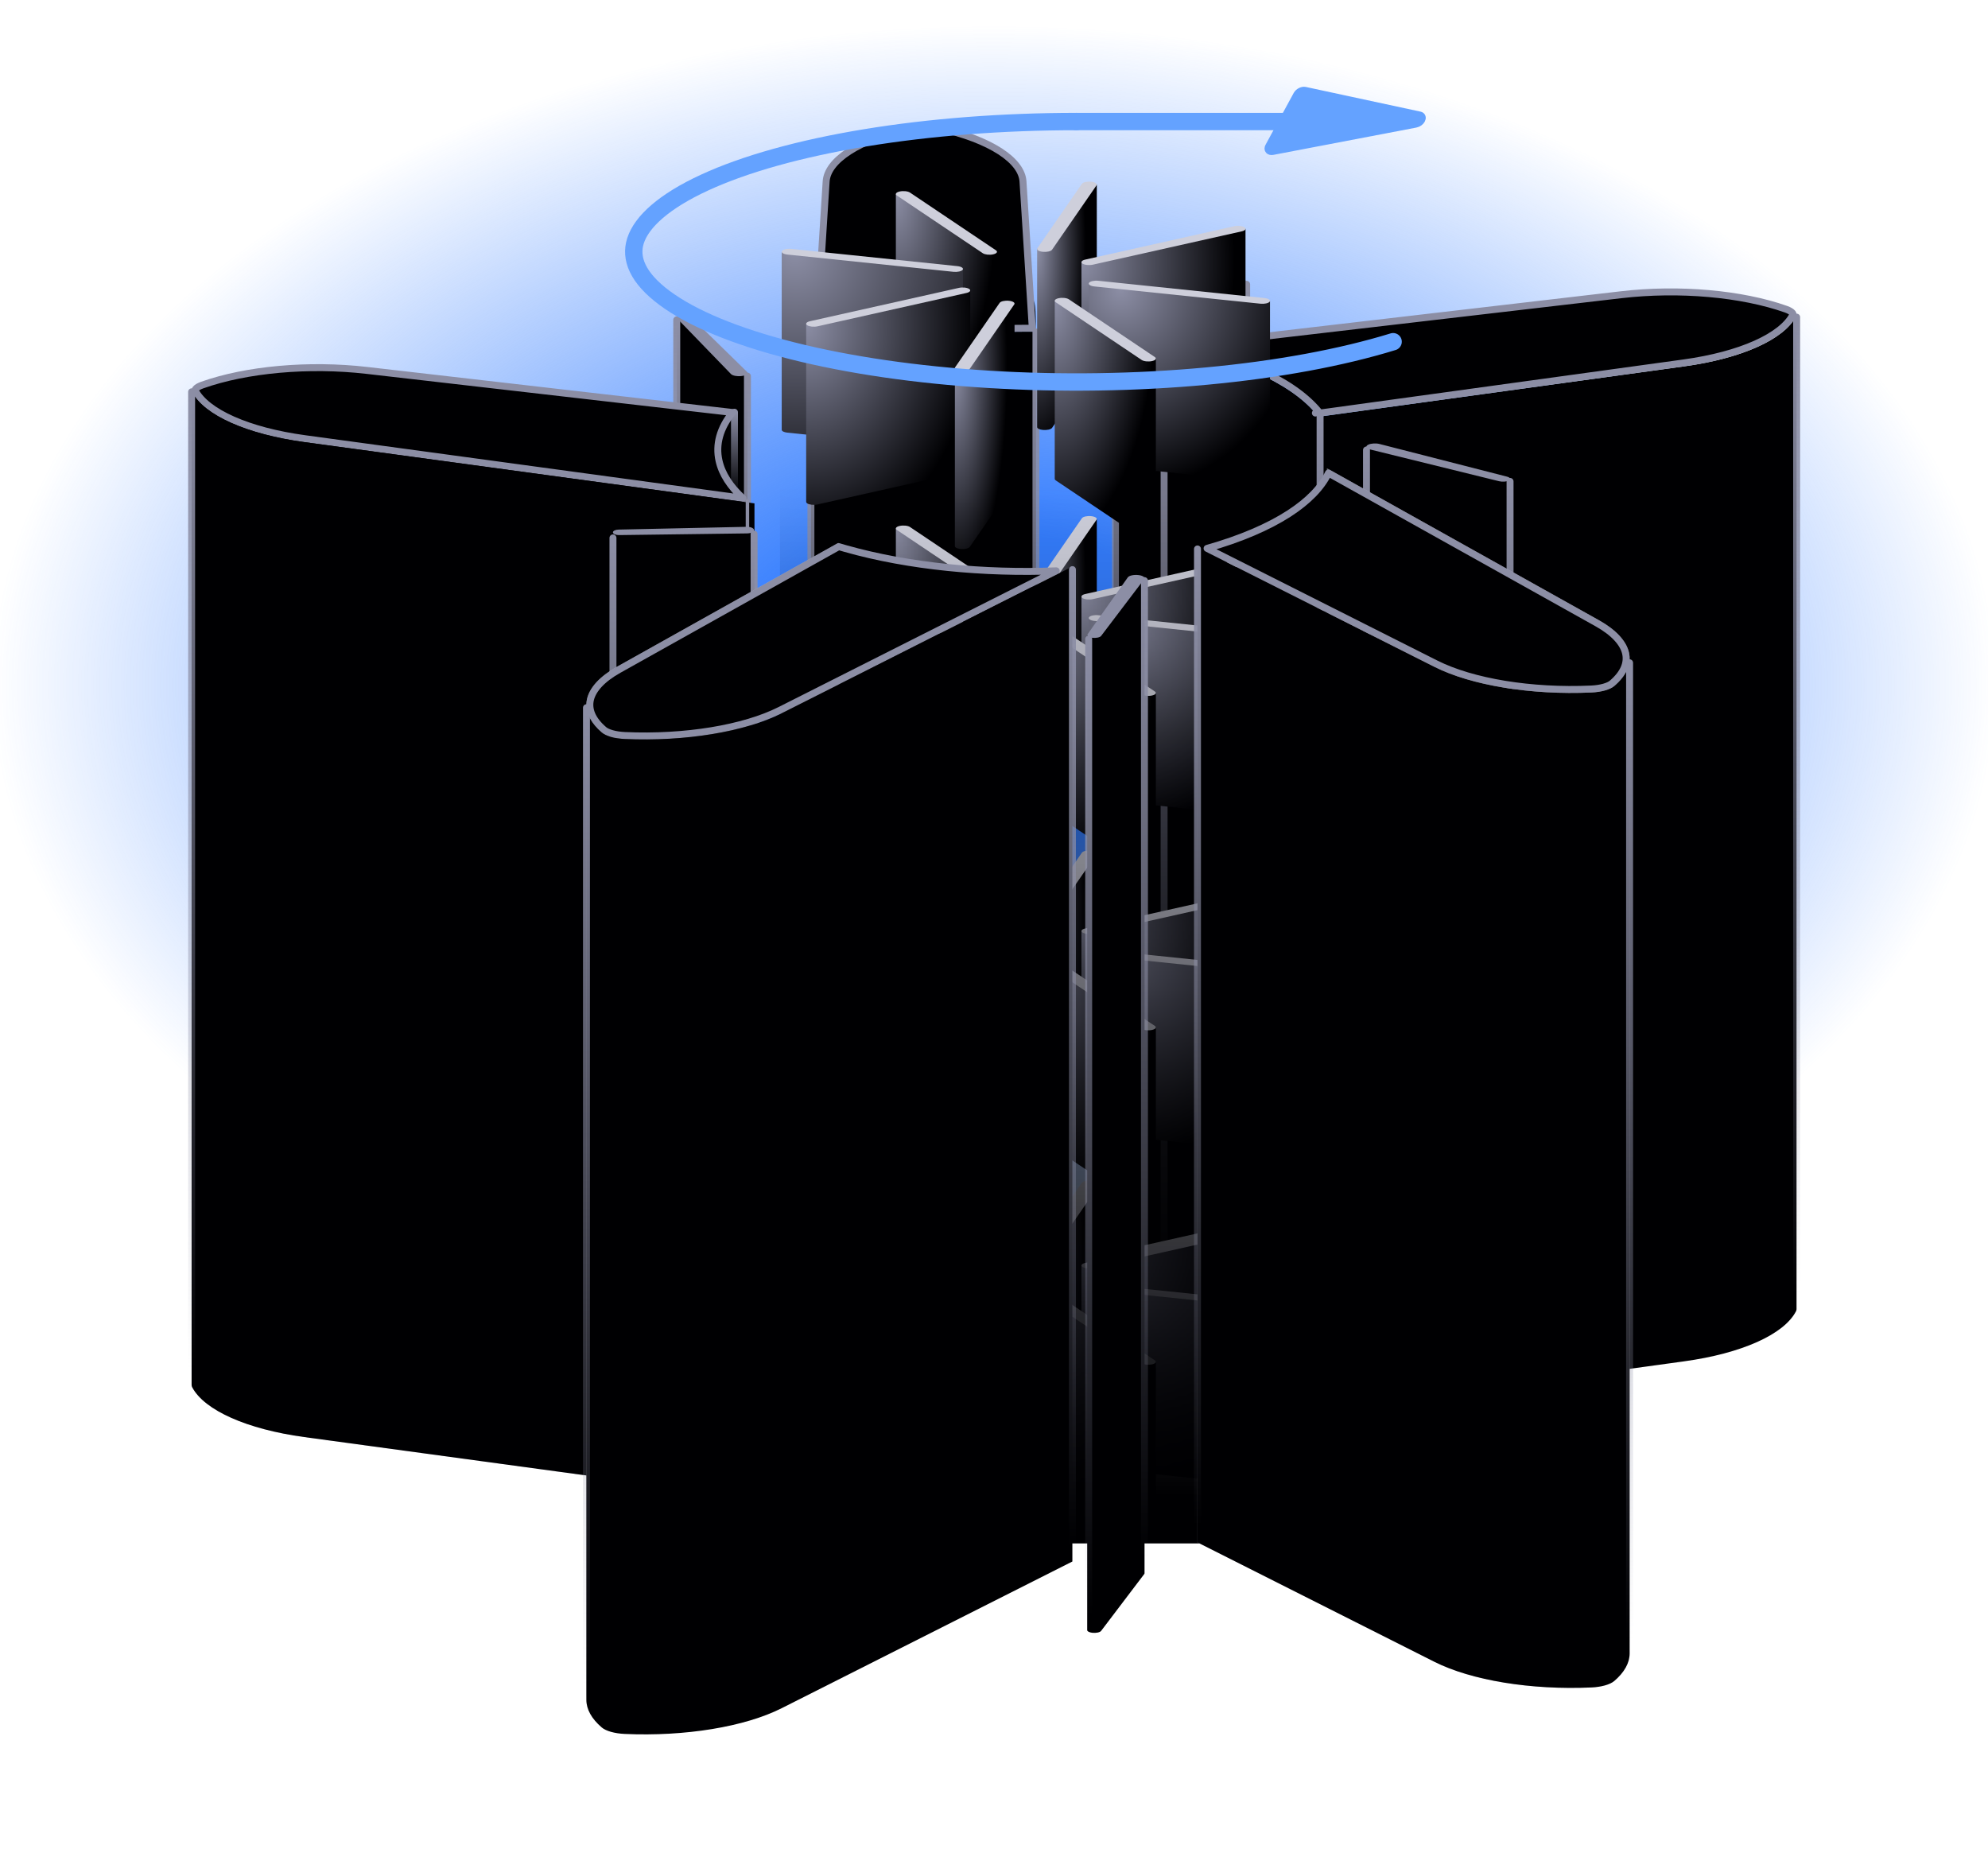 <svg width="229" height="213" viewBox="0 0 229 213" fill="none" xmlns="http://www.w3.org/2000/svg">
<rect y="2.853" width="229" height="152.143" fill="url(#paint0_radial_146_2572)"/>
<path d="M78.022 150.161L84.205 156.544C84.385 156.729 84.901 156.83 85.392 156.776C85.822 156.728 86.098 156.577 86.103 156.415C86.104 156.367 86.102 44.489 86.102 42.965L82.111 39.711C80.838 39.155 78.385 36.526 77.969 36.583C77.969 40.028 77.969 149.919 77.969 150.049C77.969 150.086 77.986 150.124 78.022 150.161Z" fill="#000002"/>
<path d="M86.099 43.321V155.866" stroke="url(#paint1_linear_146_2572)" stroke-width="0.8" stroke-linecap="round"/>
<path d="M77.955 36.845V149.39" stroke="url(#paint2_linear_146_2572)" stroke-width="0.8" stroke-linecap="round"/>
<path d="M78.022 36.701L84.205 43.085C84.385 43.27 84.901 43.371 85.392 43.316C85.949 43.255 86.247 43.02 86.034 42.811L79.549 36.473C79.386 36.314 78.928 36.233 78.513 36.291C78.082 36.351 77.861 36.535 78.022 36.701Z" fill="#8C8EA5"/>
<path fill-rule="evenodd" clip-rule="evenodd" d="M85.163 47.203L22.073 44.917V159.501C22.092 159.154 22.473 158.821 23.148 158.581C28.309 156.745 35.575 156.095 42.289 156.867L85.125 161.794L85.163 161.796V47.203Z" fill="#000002"/>
<path fill-rule="evenodd" clip-rule="evenodd" d="M22.14 159.789C23.549 162.449 28.455 164.627 35.062 165.526L86.908 172.582C82.846 169.486 81.823 165.791 84.799 162.226C84.918 162.083 85.043 161.941 85.173 161.8L42.29 156.868C35.576 156.095 28.31 156.746 23.149 158.581C22.288 158.887 21.906 159.346 22.14 159.789Z" fill="#CECFDB"/>
<path d="M35.117 50.528C31.839 50.082 29 49.32 26.814 48.35C24.616 47.374 23.136 46.212 22.494 45C22.471 44.958 22.471 44.931 22.474 44.913C22.477 44.891 22.49 44.849 22.541 44.788C22.649 44.658 22.884 44.498 23.283 44.356C28.374 42.545 35.577 41.896 42.244 42.663L84.375 47.509C82.914 49.323 82.41 51.212 82.824 53.065C83.165 54.597 84.123 56.055 85.584 57.396L35.117 50.528Z" fill="#000002" stroke="#8C8EA5" stroke-width="0.8" stroke-linejoin="round"/>
<path fill-rule="evenodd" clip-rule="evenodd" d="M35.062 50.923C28.455 50.024 23.549 47.846 22.14 45.187C22.097 45.104 22.074 45.021 22.073 44.939C22.073 45.498 22.073 50.842 22.073 58.944C22.073 89.492 22.075 159.245 22.073 159.526C22.073 159.613 22.095 159.701 22.141 159.788C23.55 162.447 28.455 164.625 35.063 165.524L86.908 172.58L86.908 57.981C86.905 57.98 86.902 57.979 86.9 57.978L35.062 50.923Z" fill="#000002"/>
<path d="M22.073 45.131V157.676" stroke="url(#paint3_linear_146_2572)" stroke-width="0.8" stroke-linecap="round"/>
<path d="M86.099 57.672V170.217" stroke="url(#paint4_linear_146_2572)" stroke-width="0.4" stroke-linecap="round"/>
<path d="M84.604 47.481L84.604 56.91" stroke="url(#paint5_linear_146_2572)" stroke-width="0.8" stroke-linecap="round"/>
<path d="M95.165 20.903C95.239 19.733 96.112 18.531 97.812 17.431C99.5 16.339 101.932 15.398 104.95 14.735C105.909 14.525 107.094 14.525 108.054 14.735C111.072 15.398 113.504 16.339 115.192 17.431C116.892 18.531 117.765 19.733 117.839 20.903L118.911 37.811C118.668 37.809 118.423 37.808 118.179 37.808C108.768 37.808 100.202 39.239 93.853 41.582L95.165 20.903Z" fill="#000002" stroke="#8C8EA5" stroke-width="0.8" stroke-linejoin="round"/>
<path fill-rule="evenodd" clip-rule="evenodd" d="M93.416 42.174C93.416 42.178 93.415 42.182 93.415 42.186L93.415 156.775C99.761 154.324 108.513 152.808 118.179 152.808C118.567 152.808 118.953 152.811 119.338 152.816V38.218C119.338 38.217 119.338 38.216 119.337 38.215C118.953 38.21 118.566 38.208 118.179 38.208C108.514 38.208 99.761 39.723 93.416 42.174ZM119.334 38.161L119.109 34.618C119.294 35.426 119.301 36.267 119.308 37.075C119.311 37.446 119.314 37.811 119.334 38.161Z" fill="#000002"/>
<path d="M93.411 42.115V154.66" stroke="url(#paint6_linear_146_2572)" stroke-width="0.8" stroke-linecap="round"/>
<path d="M119.334 38.242V150.787" stroke="url(#paint7_linear_146_2572)" stroke-width="0.8" stroke-linecap="round"/>
<path fill-rule="evenodd" clip-rule="evenodd" d="M104.864 128.945C98.772 130.283 94.938 132.763 94.766 135.478L93.415 156.775C99.761 154.324 108.513 152.808 118.179 152.808C118.567 152.808 118.953 152.811 119.338 152.815L118.238 135.478C118.066 132.763 114.232 130.283 108.14 128.945C107.124 128.722 105.88 128.722 104.864 128.945Z" fill="#CECFDB"/>
<path d="M142.255 32.753L128.276 36.837C128.276 39.996 128.276 151.32 128.276 151.43C128.276 151.505 128.332 151.58 128.449 151.646C128.779 151.831 129.448 151.865 129.89 151.72L143.302 147.31C143.492 147.247 143.591 147.158 143.591 147.068C143.591 146.999 143.591 34.885 143.591 32.472C143.308 32.333 142.609 32.641 142.255 32.753Z" fill="#000002"/>
<path d="M143.602 32.749V145.295" stroke="url(#paint8_linear_146_2572)" stroke-width="0.8" stroke-linecap="round"/>
<path d="M128.492 37.322V149.867" stroke="url(#paint9_linear_146_2572)" stroke-width="0.8" stroke-linecap="round"/>
<path d="M142.258 32.221L128.639 36.535C128.243 36.661 128.162 36.883 128.452 37.046C128.782 37.231 129.451 37.265 129.893 37.12L143.305 32.709C143.641 32.599 143.691 32.405 143.418 32.27C143.134 32.131 142.612 32.109 142.258 32.221Z" fill="#8C8EA5"/>
<path fill-rule="evenodd" clip-rule="evenodd" d="M206.94 36.121C206.954 36.227 206.934 36.334 206.879 36.441C205.496 39.103 200.612 41.288 194.013 42.197L151.863 48.003C151.862 48.002 151.862 48.002 151.862 48.001V162.601L151.863 162.603L194.013 156.797C200.612 155.888 205.496 153.703 206.879 151.042C206.922 150.96 206.943 150.877 206.945 150.795C206.949 150.484 206.946 68.319 206.945 43.229L206.945 41.82C206.945 38.58 206.945 36.548 206.945 36.122L206.94 36.121Z" fill="#000002"/>
<path fill-rule="evenodd" clip-rule="evenodd" d="M134.083 39.685C142.068 41.26 148.508 44.012 151.519 47.573C151.639 47.716 151.753 47.858 151.861 48.001V162.601C151.753 162.458 151.64 162.316 151.519 162.174C148.508 158.613 142.068 155.86 134.083 154.286L134.083 39.694L134.124 39.694C134.11 39.691 134.097 39.688 134.083 39.685V39.685Z" fill="#000002"/>
<path d="M206.957 36.527V149.072" stroke="url(#paint10_linear_146_2572)" stroke-width="0.8" stroke-linecap="round"/>
<path d="M152.063 47.767V160.312" stroke="url(#paint11_linear_146_2572)" stroke-width="0.8" stroke-linecap="round"/>
<path d="M134.094 39.956V152.501" stroke="url(#paint12_linear_146_2572)" stroke-width="0.8" stroke-linecap="round"/>
<path d="M186.747 33.947C193.406 33.17 200.615 33.809 205.724 35.612C206.125 35.754 206.362 35.914 206.473 36.044C206.524 36.106 206.538 36.148 206.542 36.171C206.545 36.19 206.545 36.215 206.523 36.257C205.894 37.468 204.426 38.632 202.238 39.611C200.062 40.585 197.23 41.35 193.958 41.801L152.037 47.575C151.968 47.489 151.897 47.402 151.824 47.316L151.519 47.574L151.824 47.316C150.265 45.472 147.843 43.863 144.829 42.52C142.415 41.444 139.605 40.531 136.523 39.804L186.747 33.947Z" fill="#000002" stroke="#8C8EA5" stroke-width="0.8" stroke-linejoin="round"/>
<path d="M173.956 55.171L163.995 52.933C161.849 52.187 157.712 51.301 157.397 51.457C157.397 54.505 157.396 165.976 157.397 166.059C157.399 166.183 157.558 166.305 157.852 166.378L172.699 170.032C173.071 170.124 173.564 170.085 173.813 169.944C173.91 169.889 173.956 169.826 173.956 169.764C173.956 169.661 173.956 57.616 173.956 55.171Z" fill="#000002"/>
<path d="M173.945 55.449V167.994" stroke="url(#paint13_linear_146_2572)" stroke-width="0.8" stroke-linecap="round"/>
<path d="M157.408 51.83V164.375" stroke="url(#paint14_linear_146_2572)" stroke-width="0.8" stroke-linecap="round"/>
<path d="M173.589 54.899L158.917 51.14C158.491 51.03 157.921 51.066 157.606 51.222C157.248 51.399 157.362 51.657 157.852 51.777L172.699 55.432C173.071 55.523 173.564 55.484 173.813 55.343C174.071 55.197 173.97 54.997 173.589 54.899Z" fill="#8C8EA5"/>
<path d="M124.627 137.698C125.165 136.842 125.877 136.269 126.343 136.317C126.343 137.524 126.343 156.715 126.343 156.837C126.342 156.865 126.333 156.893 126.313 156.921L121.187 164.339C121.062 164.519 120.583 164.626 120.117 164.578C119.731 164.538 119.475 164.403 119.47 164.255C119.469 164.225 119.469 143.794 119.469 143.73L124.627 137.698Z" fill="url(#paint15_radial_146_2572)"/>
<path d="M124.625 136.229C124.75 136.048 125.228 135.941 125.694 135.989C126.16 136.038 126.436 136.223 126.311 136.404L121.185 143.822C121.06 144.002 120.582 144.109 120.116 144.061C119.65 144.013 119.374 143.827 119.498 143.646L124.625 136.229Z" fill="#CECFDB"/>
<path d="M103.313 158.095C103.234 158.042 103.196 157.984 103.196 157.927C103.196 156.731 103.196 140.254 103.196 137.413C103.613 137.319 106.543 139.171 106.784 139.333L114.845 144.064C114.845 144.429 114.845 164.001 114.845 164.579C114.843 164.695 114.686 164.807 114.409 164.869C113.991 164.963 113.457 164.907 113.216 164.746L103.313 158.095Z" fill="url(#paint16_radial_146_2572)"/>
<path d="M103.312 137.578C103.07 137.416 103.214 137.209 103.631 137.115C104.049 137.022 104.583 137.077 104.824 137.239L114.727 143.89C114.968 144.052 114.825 144.259 114.408 144.352C113.99 144.446 113.456 144.39 113.215 144.228L103.312 137.578Z" fill="#CECFDB"/>
<path d="M90.693 164.89C90.302 164.849 90.045 164.712 90.046 164.562C90.046 164.533 90.047 144.206 90.047 144.048C90.172 143.867 94.657 144.507 95.123 144.556L110.924 146.032C110.924 146.333 110.924 166.287 110.924 166.557C110.923 166.583 110.913 166.611 110.895 166.638C110.77 166.819 110.291 166.926 109.825 166.877L90.693 164.89Z" fill="url(#paint17_radial_146_2572)"/>
<path d="M90.695 144.377C90.23 144.329 89.953 144.143 90.078 143.963C90.203 143.782 90.681 143.675 91.147 143.723L110.279 145.711C110.745 145.759 111.022 145.945 110.897 146.125C110.772 146.306 110.293 146.413 109.827 146.365L90.695 144.377Z" fill="#CECFDB"/>
<path d="M94.172 173.16C93.755 173.253 93.221 173.198 92.98 173.036C92.904 172.985 92.866 172.929 92.863 172.874C92.856 172.755 92.863 152.826 92.863 152.35L110.453 148.73C110.87 148.637 111.521 148.346 111.762 148.508C111.762 149.397 111.764 168.971 111.762 169.029C111.76 169.145 111.604 169.258 111.326 169.32L94.172 173.16Z" fill="url(#paint18_radial_146_2572)"/>
<path d="M94.171 152.643C93.754 152.737 93.22 152.681 92.979 152.519C92.738 152.357 92.881 152.15 93.298 152.057L110.452 148.217C110.869 148.124 111.403 148.179 111.644 148.341C111.885 148.503 111.742 148.71 111.325 148.804L94.171 152.643Z" fill="#CECFDB"/>
<path d="M111.711 178.051C111.586 178.231 111.107 178.339 110.641 178.29C110.25 178.25 109.993 178.112 109.994 177.962C109.994 177.934 109.994 159.001 109.994 157.445L115.13 151.096C115.255 150.915 116.401 149.984 116.867 150.032C116.867 150.111 116.867 170.366 116.867 170.551C116.866 170.578 116.856 170.606 116.837 170.633L111.711 178.051Z" fill="url(#paint19_radial_146_2572)"/>
<path d="M111.711 157.534C111.586 157.715 111.107 157.822 110.642 157.774C110.176 157.725 109.899 157.54 110.024 157.359L115.151 149.941C115.275 149.761 115.754 149.654 116.22 149.702C116.686 149.75 116.962 149.936 116.837 150.117L111.711 157.534Z" fill="#CECFDB"/>
<path d="M139.014 142.237C139.432 142.144 143.23 141.25 143.471 141.412C143.471 142.015 143.473 161.874 143.471 161.933C143.467 162.048 143.311 162.16 143.034 162.221L125.881 166.061C125.463 166.155 124.929 166.099 124.688 165.937C124.609 165.884 124.572 165.826 124.571 165.769C124.571 165.652 124.572 145.825 124.572 145.253L139.014 142.237Z" fill="url(#paint20_radial_146_2572)"/>
<path d="M142.164 141.118C142.582 141.025 143.116 141.08 143.357 141.242C143.598 141.404 143.455 141.611 143.037 141.705L125.884 145.544C125.466 145.638 124.932 145.583 124.691 145.421C124.45 145.259 124.593 145.052 125.011 144.958L142.164 141.118Z" fill="#CECFDB"/>
<path d="M146.292 149.715C146.292 151.334 146.295 170.081 146.292 170.232C146.292 170.26 146.282 170.288 146.262 170.317C146.137 170.497 145.659 170.604 145.193 170.556L126.061 168.568C125.673 168.528 125.417 168.393 125.414 168.244C125.413 168.215 125.414 149.699 125.414 147.73C125.817 147.619 129.109 147.969 131.018 148.334L146.292 149.715Z" fill="url(#paint21_radial_146_2572)"/>
<path d="M145.644 149.385C146.11 149.433 146.386 149.619 146.261 149.8C146.136 149.98 145.658 150.087 145.192 150.039L126.06 148.051C125.594 148.003 125.318 147.817 125.442 147.637C125.567 147.456 126.046 147.349 126.512 147.397L145.644 149.385Z" fill="#CECFDB"/>
<path d="M133.147 156.35C133.147 156.873 133.148 176.815 133.146 176.874C133.142 176.99 132.986 177.101 132.71 177.163C132.292 177.257 131.758 177.201 131.517 177.039L121.614 170.389C121.535 170.336 121.497 170.278 121.496 170.22C121.496 170.103 121.496 150.461 121.496 149.699C121.914 149.605 125.566 150.777 126.198 152.588L133.147 156.35Z" fill="url(#paint22_radial_146_2572)"/>
<path d="M133.028 156.183C133.269 156.345 133.126 156.552 132.708 156.646C132.291 156.739 131.757 156.684 131.516 156.522L121.612 149.871C121.371 149.709 121.514 149.502 121.932 149.409C122.349 149.315 122.883 149.371 123.124 149.533L133.028 156.183Z" fill="#CECFDB"/>
<path d="M124.627 138.202C125.165 137.346 125.877 136.772 126.343 136.821C126.343 138.027 126.343 157.219 126.343 157.34C126.342 157.368 126.333 157.396 126.313 157.424L121.187 164.842C121.062 165.023 120.583 165.13 120.117 165.081C119.731 165.041 119.475 164.907 119.47 164.759C119.469 164.728 119.469 144.297 119.469 144.234L124.627 138.202Z" fill="url(#paint23_radial_146_2572)"/>
<path d="M124.625 136.732C124.75 136.551 125.228 136.444 125.694 136.493C126.16 136.541 126.436 136.727 126.311 136.907L121.185 144.325C121.06 144.506 120.582 144.613 120.116 144.564C119.65 144.516 119.374 144.33 119.498 144.15L124.625 136.732Z" fill="#CECFDB"/>
<path d="M103.313 158.598C103.234 158.545 103.196 158.487 103.196 158.43C103.196 157.235 103.196 140.757 103.196 137.916C103.613 137.823 106.543 139.675 106.784 139.837L114.845 144.567C114.845 144.932 114.845 164.505 114.845 165.083C114.843 165.198 114.686 165.311 114.409 165.373C113.991 165.466 113.457 165.411 113.216 165.249L103.313 158.598Z" fill="url(#paint24_radial_146_2572)"/>
<path d="M103.312 138.081C103.07 137.919 103.214 137.712 103.631 137.619C104.049 137.525 104.583 137.581 104.824 137.743L114.727 144.393C114.968 144.555 114.825 144.762 114.408 144.856C113.99 144.949 113.456 144.894 113.215 144.732L103.312 138.081Z" fill="#CECFDB"/>
<path d="M90.693 165.393C90.302 165.353 90.045 165.215 90.046 165.065C90.046 165.037 90.047 144.71 90.047 144.551C90.172 144.37 94.657 145.011 95.123 145.059L110.924 146.535C110.924 146.837 110.924 166.79 110.924 167.06C110.923 167.087 110.913 167.114 110.895 167.141C110.77 167.322 110.291 167.429 109.825 167.381L90.693 165.393Z" fill="url(#paint25_radial_146_2572)"/>
<path d="M90.695 144.881C90.23 144.832 89.953 144.647 90.078 144.466C90.203 144.285 90.681 144.178 91.147 144.227L110.279 146.214C110.745 146.263 111.022 146.448 110.897 146.629C110.772 146.809 110.293 146.917 109.827 146.868L90.695 144.881Z" fill="#CECFDB"/>
<path d="M94.172 173.663C93.755 173.756 93.221 173.701 92.98 173.539C92.904 173.488 92.866 173.433 92.863 173.378C92.856 173.258 92.863 153.329 92.863 152.853L110.453 149.234C110.87 149.14 111.521 148.85 111.762 149.012C111.762 149.9 111.764 169.474 111.762 169.532C111.76 169.648 111.604 169.761 111.326 169.823L94.172 173.663Z" fill="url(#paint26_radial_146_2572)"/>
<path d="M94.171 153.147C93.754 153.24 93.22 153.185 92.979 153.023C92.738 152.861 92.881 152.654 93.298 152.56L110.452 148.721C110.869 148.627 111.403 148.683 111.644 148.845C111.885 149.006 111.742 149.213 111.325 149.307L94.171 153.147Z" fill="#CECFDB"/>
<path d="M111.711 178.554C111.586 178.735 111.107 178.842 110.641 178.794C110.25 178.753 109.993 178.616 109.994 178.466C109.994 178.437 109.994 159.504 109.994 157.949L115.13 151.599C115.255 151.418 116.401 150.487 116.867 150.536C116.867 150.615 116.867 170.87 116.867 171.054C116.866 171.082 116.856 171.109 116.837 171.136L111.711 178.554Z" fill="url(#paint27_radial_146_2572)"/>
<path d="M111.711 158.038C111.586 158.218 111.107 158.326 110.642 158.277C110.176 158.229 109.899 158.043 110.024 157.863L115.151 150.445C115.275 150.264 115.754 150.157 116.22 150.205C116.686 150.254 116.962 150.439 116.837 150.62L111.711 158.038Z" fill="#CECFDB"/>
<path d="M139.014 142.74C139.432 142.647 143.23 141.753 143.471 141.915C143.471 142.518 143.473 162.377 143.471 162.436C143.467 162.551 143.311 162.663 143.034 162.725L125.881 166.565C125.463 166.658 124.929 166.603 124.688 166.441C124.609 166.388 124.572 166.33 124.571 166.272C124.571 166.155 124.572 146.328 124.572 145.757L139.014 142.74Z" fill="url(#paint28_radial_146_2572)"/>
<path d="M142.164 141.622C142.582 141.528 143.116 141.584 143.357 141.746C143.598 141.908 143.455 142.115 143.037 142.208L125.884 146.048C125.466 146.141 124.932 146.086 124.691 145.924C124.45 145.762 124.593 145.555 125.011 145.462L142.164 141.622Z" fill="#CECFDB"/>
<path d="M146.292 150.218C146.292 151.837 146.295 170.584 146.292 170.735C146.292 170.763 146.282 170.792 146.262 170.82C146.137 171.001 145.659 171.108 145.193 171.06L126.061 169.072C125.673 169.032 125.417 168.896 125.414 168.748C125.413 168.718 125.414 150.202 125.414 148.234C125.817 148.123 129.109 148.472 131.018 148.837L146.292 150.218Z" fill="url(#paint29_radial_146_2572)"/>
<path d="M145.644 149.888C146.11 149.937 146.386 150.122 146.261 150.303C146.136 150.484 145.658 150.591 145.192 150.542L126.06 148.555C125.594 148.506 125.318 148.321 125.442 148.14C125.567 147.96 126.046 147.852 126.512 147.901L145.644 149.888Z" fill="#CECFDB"/>
<path d="M133.147 156.853C133.147 157.377 133.148 177.319 133.146 177.378C133.142 177.493 132.986 177.605 132.71 177.667C132.292 177.76 131.758 177.705 131.517 177.543L121.614 170.892C121.535 170.839 121.497 170.781 121.496 170.724C121.496 170.607 121.496 150.964 121.496 150.202C121.914 150.109 125.566 151.28 126.198 153.091L133.147 156.853Z" fill="url(#paint30_radial_146_2572)"/>
<path d="M133.028 156.687C133.269 156.849 133.126 157.056 132.708 157.149C132.291 157.243 131.757 157.187 131.516 157.025L121.612 150.375C121.371 150.213 121.514 150.006 121.932 149.912C122.349 149.819 122.883 149.874 123.124 150.036L133.028 156.687Z" fill="#CECFDB"/>
<path d="M124.627 99.681C125.165 98.825 125.877 98.252 126.343 98.3C126.343 99.507 126.343 118.698 126.343 118.82C126.342 118.848 126.333 118.876 126.313 118.904L121.187 126.322C121.062 126.502 120.583 126.609 120.117 126.561C119.731 126.521 119.475 126.386 119.47 126.238C119.469 126.208 119.469 105.777 119.469 105.713L124.627 99.681Z" fill="url(#paint31_radial_146_2572)"/>
<path d="M124.625 98.211C124.75 98.031 125.228 97.924 125.694 97.972C126.16 98.02 126.436 98.206 126.311 98.387L121.185 105.804C121.06 105.985 120.582 106.092 120.116 106.044C119.65 105.995 119.374 105.81 119.498 105.629L124.625 98.211Z" fill="#CECFDB"/>
<path d="M103.313 120.078C103.234 120.025 103.196 119.967 103.196 119.91C103.196 118.714 103.196 102.237 103.196 99.395C103.613 99.302 106.543 101.154 106.784 101.316L114.845 106.047C114.845 106.412 114.845 125.984 114.845 126.562C114.843 126.678 114.686 126.79 114.409 126.852C113.991 126.946 113.457 126.89 113.216 126.728L103.313 120.078Z" fill="url(#paint32_radial_146_2572)"/>
<path d="M103.312 99.561C103.07 99.399 103.214 99.192 103.631 99.098C104.049 99.005 104.583 99.06 104.824 99.222L114.727 105.873C114.968 106.035 114.825 106.242 114.408 106.335C113.99 106.429 113.456 106.373 113.215 106.211L103.312 99.561Z" fill="#CECFDB"/>
<path d="M90.693 126.873C90.302 126.832 90.045 126.695 90.046 126.545C90.046 126.516 90.047 106.189 90.047 106.031C90.172 105.85 94.657 106.49 95.123 106.539L110.924 108.015C110.924 108.316 110.924 128.27 110.924 128.539C110.923 128.566 110.913 128.594 110.895 128.621C110.77 128.801 110.291 128.909 109.825 128.86L90.693 126.873Z" fill="url(#paint33_radial_146_2572)"/>
<path d="M90.695 106.36C90.23 106.312 89.953 106.126 90.078 105.946C90.203 105.765 90.681 105.658 91.147 105.706L110.279 107.694C110.745 107.742 111.022 107.928 110.897 108.108C110.772 108.289 110.293 108.396 109.827 108.348L90.695 106.36Z" fill="#CECFDB"/>
<path d="M94.172 135.143C93.755 135.236 93.221 135.181 92.98 135.019C92.904 134.968 92.866 134.912 92.863 134.857C92.856 134.738 92.863 114.809 92.863 114.332L110.453 110.713C110.87 110.62 111.521 110.329 111.762 110.491C111.762 111.38 111.764 130.954 111.762 131.012C111.76 131.128 111.604 131.241 111.326 131.303L94.172 135.143Z" fill="url(#paint34_radial_146_2572)"/>
<path d="M94.171 114.626C93.754 114.72 93.22 114.664 92.979 114.502C92.738 114.34 92.881 114.133 93.298 114.04L110.452 110.2C110.869 110.107 111.403 110.162 111.644 110.324C111.885 110.486 111.742 110.693 111.325 110.786L94.171 114.626Z" fill="#CECFDB"/>
<path d="M111.711 140.034C111.586 140.214 111.107 140.322 110.641 140.273C110.25 140.233 109.993 140.095 109.994 139.945C109.994 139.917 109.994 120.984 109.994 119.428L115.13 113.079C115.255 112.898 116.401 111.967 116.867 112.015C116.867 112.094 116.867 132.349 116.867 132.534C116.866 132.561 116.856 132.589 116.837 132.616L111.711 140.034Z" fill="url(#paint35_radial_146_2572)"/>
<path d="M111.711 119.517C111.586 119.698 111.107 119.805 110.642 119.757C110.176 119.708 109.899 119.523 110.024 119.342L115.151 111.924C115.275 111.744 115.754 111.636 116.22 111.685C116.686 111.733 116.962 111.919 116.837 112.099L111.711 119.517Z" fill="#CECFDB"/>
<path d="M139.014 104.22C139.432 104.126 143.23 103.233 143.471 103.395C143.471 103.998 143.473 123.857 143.471 123.915C143.467 124.031 143.311 124.142 143.034 124.204L125.881 128.044C125.463 128.137 124.929 128.082 124.688 127.92C124.609 127.867 124.572 127.809 124.571 127.752C124.571 127.635 124.572 107.808 124.572 107.236L139.014 104.22Z" fill="url(#paint36_radial_146_2572)"/>
<path d="M142.164 103.101C142.582 103.008 143.116 103.063 143.357 103.225C143.598 103.387 143.455 103.594 143.037 103.688L125.884 107.527C125.466 107.621 124.932 107.565 124.691 107.404C124.45 107.242 124.593 107.035 125.011 106.941L142.164 103.101Z" fill="#CECFDB"/>
<path d="M146.292 111.698C146.292 113.317 146.295 132.064 146.292 132.214C146.292 132.243 146.282 132.271 146.262 132.3C146.137 132.48 145.659 132.587 145.193 132.539L126.061 130.551C125.673 130.511 125.417 130.376 125.414 130.227C125.413 130.198 125.414 111.682 125.414 109.713C125.817 109.602 129.109 109.951 131.018 110.317L146.292 111.698Z" fill="url(#paint37_radial_146_2572)"/>
<path d="M145.644 111.368C146.11 111.416 146.386 111.602 146.261 111.783C146.136 111.963 145.658 112.07 145.192 112.022L126.06 110.034C125.594 109.986 125.318 109.8 125.442 109.62C125.567 109.439 126.046 109.332 126.512 109.38L145.644 111.368Z" fill="#CECFDB"/>
<path d="M133.147 118.333C133.147 118.856 133.148 138.798 133.146 138.857C133.142 138.973 132.986 139.084 132.71 139.146C132.292 139.24 131.758 139.184 131.517 139.022L121.614 132.372C121.535 132.318 121.497 132.261 121.496 132.203C121.496 132.086 121.496 112.443 121.496 111.681C121.914 111.588 125.566 112.76 126.198 114.571L133.147 118.333Z" fill="url(#paint38_radial_146_2572)"/>
<path d="M133.028 118.166C133.269 118.328 133.126 118.535 132.708 118.629C132.291 118.722 131.757 118.667 131.516 118.505L121.612 111.854C121.371 111.692 121.514 111.485 121.932 111.392C122.349 111.298 122.883 111.354 123.124 111.516L133.028 118.166Z" fill="#CECFDB"/>
<path d="M124.627 61.161C125.165 60.305 125.877 59.731 126.343 59.78C126.343 60.986 126.343 80.177 126.343 80.299C126.342 80.327 126.333 80.355 126.313 80.383L121.187 87.801C121.062 87.982 120.583 88.089 120.117 88.04C119.731 88 119.475 87.866 119.47 87.718C119.469 87.687 119.469 67.256 119.469 67.193L124.627 61.161Z" fill="url(#paint39_radial_146_2572)"/>
<path d="M124.625 59.691C124.75 59.51 125.228 59.403 125.694 59.452C126.16 59.5 126.436 59.686 126.311 59.866L121.185 67.284C121.06 67.465 120.582 67.572 120.116 67.523C119.65 67.475 119.374 67.289 119.498 67.109L124.625 59.691Z" fill="#CECFDB"/>
<path d="M103.313 81.557C103.234 81.504 103.196 81.446 103.196 81.389C103.196 80.194 103.196 63.716 103.196 60.875C103.613 60.782 106.543 62.634 106.784 62.796L114.845 67.526C114.845 67.891 114.845 87.464 114.845 88.042C114.843 88.157 114.686 88.27 114.409 88.332C113.991 88.425 113.457 88.37 113.216 88.208L103.313 81.557Z" fill="url(#paint40_radial_146_2572)"/>
<path d="M103.312 61.04C103.07 60.878 103.214 60.671 103.631 60.578C104.049 60.484 104.583 60.54 104.824 60.702L114.727 67.352C114.968 67.514 114.825 67.721 114.408 67.815C113.99 67.908 113.456 67.853 113.215 67.691L103.312 61.04Z" fill="#CECFDB"/>
<path d="M90.693 88.352C90.302 88.311 90.045 88.174 90.046 88.024C90.046 87.996 90.047 67.669 90.047 67.51C90.172 67.329 94.657 67.97 95.123 68.018L110.924 69.494C110.924 69.796 110.924 89.749 110.924 90.019C110.923 90.046 110.913 90.073 110.895 90.1C110.77 90.281 110.291 90.388 109.825 90.34L90.693 88.352Z" fill="url(#paint41_radial_146_2572)"/>
<path d="M90.695 67.84C90.23 67.791 89.953 67.606 90.078 67.425C90.203 67.244 90.681 67.137 91.147 67.186L110.279 69.173C110.745 69.222 111.022 69.407 110.897 69.588C110.772 69.768 110.293 69.876 109.827 69.827L90.695 67.84Z" fill="#CECFDB"/>
<path d="M94.172 96.622C93.755 96.716 93.221 96.66 92.98 96.498C92.904 96.447 92.866 96.392 92.863 96.337C92.856 96.217 92.863 76.288 92.863 75.812L110.453 72.193C110.87 72.099 111.521 71.809 111.762 71.971C111.762 72.859 111.764 92.433 111.762 92.491C111.76 92.608 111.604 92.72 111.326 92.782L94.172 96.622Z" fill="url(#paint42_radial_146_2572)"/>
<path d="M94.171 76.106C93.754 76.199 93.22 76.144 92.979 75.982C92.738 75.82 92.881 75.613 93.298 75.519L110.452 71.68C110.869 71.586 111.403 71.642 111.644 71.803C111.885 71.965 111.742 72.172 111.325 72.266L94.171 76.106Z" fill="#CECFDB"/>
<path d="M111.711 101.513C111.586 101.694 111.107 101.801 110.641 101.753C110.25 101.712 109.993 101.575 109.994 101.425C109.994 101.396 109.994 82.463 109.994 80.908L115.13 74.558C115.255 74.377 116.401 73.446 116.867 73.495C116.867 73.574 116.867 93.829 116.867 94.013C116.866 94.04 116.856 94.068 116.837 94.095L111.711 101.513Z" fill="url(#paint43_radial_146_2572)"/>
<path d="M111.711 80.997C111.586 81.177 111.107 81.284 110.642 81.236C110.176 81.188 109.899 81.002 110.024 80.822L115.151 73.404C115.275 73.223 115.754 73.116 116.22 73.164C116.686 73.213 116.962 73.398 116.837 73.579L111.711 80.997Z" fill="#CECFDB"/>
<path d="M139.014 65.7C139.432 65.606 143.23 64.712 143.471 64.874C143.471 65.477 143.473 85.336 143.471 85.395C143.467 85.51 143.311 85.622 143.034 85.684L125.881 89.523C125.463 89.617 124.929 89.561 124.688 89.4C124.609 89.347 124.572 89.289 124.571 89.231C124.571 89.114 124.572 69.287 124.572 68.716L139.014 65.7Z" fill="url(#paint44_radial_146_2572)"/>
<path d="M142.164 64.581C142.582 64.487 143.116 64.543 143.357 64.705C143.598 64.867 143.455 65.074 143.037 65.167L125.884 69.007C125.466 69.1 124.932 69.045 124.691 68.883C124.45 68.721 124.593 68.514 125.011 68.421L142.164 64.581Z" fill="#CECFDB"/>
<path d="M146.292 73.177C146.292 74.796 146.295 93.543 146.292 93.694C146.292 93.722 146.282 93.751 146.262 93.779C146.137 93.96 145.659 94.067 145.193 94.019L126.061 92.031C125.673 91.991 125.417 91.855 125.414 91.707C125.413 91.677 125.414 73.161 125.414 71.193C125.817 71.082 129.109 71.431 131.018 71.796L146.292 73.177Z" fill="url(#paint45_radial_146_2572)"/>
<path d="M145.644 72.847C146.11 72.896 146.386 73.081 146.261 73.262C146.136 73.443 145.658 73.55 145.192 73.501L126.06 71.514C125.594 71.465 125.318 71.28 125.442 71.099C125.567 70.919 126.046 70.811 126.512 70.86L145.644 72.847Z" fill="#CECFDB"/>
<path d="M133.147 79.812C133.147 80.336 133.148 100.278 133.146 100.337C133.142 100.452 132.986 100.564 132.71 100.626C132.292 100.719 131.758 100.664 131.517 100.502L121.614 93.851C121.535 93.798 121.497 93.74 121.496 93.683C121.496 93.566 121.496 73.923 121.496 73.161C121.914 73.067 125.566 74.239 126.198 76.05L133.147 79.812Z" fill="url(#paint46_radial_146_2572)"/>
<path d="M133.028 79.646C133.269 79.808 133.126 80.015 132.708 80.108C132.291 80.202 131.757 80.146 131.516 79.984L121.612 73.334C121.371 73.172 121.514 72.965 121.932 72.871C122.349 72.778 122.883 72.833 123.124 72.995L133.028 79.646Z" fill="#CECFDB"/>
<path d="M124.627 22.64C125.165 21.784 125.877 21.211 126.343 21.259C126.343 22.466 126.343 41.657 126.343 41.779C126.342 41.807 126.333 41.835 126.313 41.863L121.187 49.281C121.062 49.461 120.583 49.568 120.117 49.52C119.731 49.48 119.475 49.345 119.47 49.197C119.469 49.167 119.469 28.736 119.469 28.672L124.627 22.64Z" fill="url(#paint47_radial_146_2572)"/>
<path d="M124.625 21.17C124.75 20.99 125.228 20.883 125.694 20.931C126.16 20.979 126.436 21.165 126.311 21.346L121.185 28.763C121.06 28.944 120.582 29.051 120.116 29.003C119.65 28.954 119.374 28.769 119.498 28.588L124.625 21.17Z" fill="#CECFDB"/>
<path d="M103.313 43.037C103.234 42.984 103.196 42.926 103.196 42.869C103.196 41.673 103.196 25.196 103.196 22.355C103.613 22.261 106.543 24.113 106.784 24.275L114.845 29.006C114.845 29.371 114.845 48.943 114.845 49.521C114.843 49.637 114.686 49.749 114.409 49.811C113.991 49.905 113.457 49.849 113.216 49.687L103.313 43.037Z" fill="url(#paint48_radial_146_2572)"/>
<path d="M103.312 22.52C103.07 22.358 103.214 22.151 103.631 22.057C104.049 21.964 104.583 22.019 104.824 22.181L114.727 28.832C114.968 28.994 114.825 29.201 114.408 29.294C113.99 29.388 113.456 29.332 113.215 29.17L103.312 22.52Z" fill="#CECFDB"/>
<path d="M90.693 49.832C90.302 49.791 90.045 49.654 90.046 49.504C90.046 49.475 90.047 29.148 90.047 28.989C90.172 28.809 94.657 29.449 95.123 29.497L110.924 30.974C110.924 31.275 110.924 51.229 110.924 51.498C110.923 51.525 110.913 51.553 110.895 51.58C110.77 51.761 110.291 51.868 109.825 51.819L90.693 49.832Z" fill="url(#paint49_radial_146_2572)"/>
<path d="M90.695 29.319C90.23 29.271 89.953 29.085 90.078 28.904C90.203 28.724 90.681 28.617 91.147 28.665L110.279 30.653C110.745 30.701 111.022 30.887 110.897 31.067C110.772 31.248 110.293 31.355 109.827 31.307L90.695 29.319Z" fill="#CECFDB"/>
<path d="M94.172 58.102C93.755 58.195 93.221 58.139 92.98 57.978C92.904 57.927 92.866 57.871 92.863 57.816C92.856 57.697 92.863 37.768 92.863 37.291L110.453 33.672C110.87 33.579 111.521 33.288 111.762 33.45C111.762 34.339 111.764 53.913 111.762 53.971C111.76 54.087 111.604 54.2 111.326 54.262L94.172 58.102Z" fill="url(#paint50_radial_146_2572)"/>
<path d="M94.171 37.585C93.754 37.679 93.22 37.623 92.979 37.461C92.738 37.299 92.881 37.092 93.298 36.999L110.452 33.159C110.869 33.066 111.403 33.121 111.644 33.283C111.885 33.445 111.742 33.652 111.325 33.745L94.171 37.585Z" fill="#CECFDB"/>
<path d="M111.711 62.993C111.586 63.173 111.107 63.281 110.641 63.232C110.25 63.191 109.993 63.054 109.994 62.904C109.994 62.876 109.994 43.943 109.994 42.387L115.13 36.038C115.255 35.857 116.401 34.926 116.867 34.974C116.867 35.053 116.867 55.308 116.867 55.493C116.866 55.52 116.856 55.547 116.837 55.575L111.711 62.993Z" fill="url(#paint51_radial_146_2572)"/>
<path d="M111.711 42.476C111.586 42.657 111.107 42.764 110.642 42.716C110.176 42.667 109.899 42.482 110.024 42.301L115.151 34.883C115.275 34.703 115.754 34.596 116.22 34.644C116.686 34.692 116.962 34.878 116.837 35.058L111.711 42.476Z" fill="#CECFDB"/>
<path d="M139.014 27.179C139.432 27.085 143.23 26.192 143.471 26.354C143.471 26.957 143.473 46.816 143.471 46.874C143.467 46.99 143.311 47.101 143.034 47.163L125.881 51.003C125.463 51.096 124.929 51.041 124.688 50.879C124.609 50.826 124.572 50.768 124.571 50.711C124.571 50.594 124.572 30.767 124.572 30.195L139.014 27.179Z" fill="url(#paint52_radial_146_2572)"/>
<path d="M142.164 26.06C142.582 25.967 143.116 26.022 143.357 26.184C143.598 26.346 143.455 26.553 143.037 26.647L125.884 30.486C125.466 30.58 124.932 30.524 124.691 30.363C124.45 30.201 124.593 29.994 125.011 29.9L142.164 26.06Z" fill="#CECFDB"/>
<path d="M146.292 34.657C146.292 36.276 146.295 55.023 146.292 55.173C146.292 55.202 146.282 55.23 146.262 55.259C146.137 55.439 145.659 55.546 145.193 55.498L126.061 53.51C125.673 53.47 125.417 53.335 125.414 53.186C125.413 53.157 125.414 34.641 125.414 32.672C125.817 32.561 129.109 32.91 131.018 33.276L146.292 34.657Z" fill="url(#paint53_radial_146_2572)"/>
<path d="M145.644 34.327C146.11 34.375 146.386 34.561 146.261 34.742C146.136 34.922 145.658 35.029 145.192 34.981L126.06 32.993C125.594 32.945 125.318 32.759 125.442 32.579C125.567 32.398 126.046 32.291 126.512 32.339L145.644 34.327Z" fill="#CECFDB"/>
<path d="M133.147 41.291C133.147 41.815 133.148 61.757 133.146 61.816C133.142 61.932 132.986 62.043 132.71 62.105C132.292 62.199 131.758 62.143 131.517 61.981L121.614 55.331C121.535 55.277 121.497 55.219 121.496 55.162C121.496 55.045 121.496 35.402 121.496 34.641C121.914 34.547 125.566 35.718 126.198 37.529L133.147 41.291Z" fill="url(#paint54_radial_146_2572)"/>
<path d="M133.028 41.125C133.269 41.287 133.126 41.494 132.708 41.588C132.291 41.681 131.757 41.626 131.516 41.464L121.612 34.813C121.371 34.651 121.514 34.444 121.932 34.351C122.349 34.257 122.883 34.313 123.124 34.475L133.028 41.125Z" fill="#CECFDB"/>
<rect x="89.852" y="56.402" width="56.646" height="121.371" fill="url(#paint55_radial_146_2572)"/>
<path d="M71.309 176.233L86.059 176.039C86.487 176.033 86.834 175.877 86.857 175.679C86.858 175.672 86.858 175.665 86.858 175.659C86.858 175.444 86.857 73.029 86.857 61.06L70.603 61.315C70.603 63.521 70.598 175.748 70.603 175.919C70.608 176.097 70.925 176.238 71.309 176.233Z" fill="#000002"/>
<path d="M86.863 61.513V174.058" stroke="url(#paint56_linear_146_2572)" stroke-width="0.8" stroke-linecap="round"/>
<path d="M70.608 61.956V174.502" stroke="url(#paint57_linear_146_2572)" stroke-width="0.8" stroke-linecap="round"/>
<path d="M71.31 61.632L86.06 61.438C86.489 61.432 86.836 61.276 86.858 61.078C86.884 60.854 86.484 60.668 85.999 60.679L71.259 60.998C70.889 61.006 70.6 61.148 70.604 61.319C70.609 61.496 70.927 61.637 71.31 61.632Z" fill="#8C8EA5"/>
<path fill-rule="evenodd" clip-rule="evenodd" d="M185.954 193.614C188.835 191.139 188.155 188.26 184.163 186.029L152.838 168.526C151.446 171.957 146.687 175.183 138.883 177.395C138.57 177.483 138.255 177.57 137.937 177.654L165.213 191.399C169.484 193.551 176.353 194.676 183.31 194.363C184.469 194.311 185.473 194.026 185.954 193.614Z" fill="#CECFDB"/>
<path opacity="0.5" fill-rule="evenodd" clip-rule="evenodd" d="M137.937 63.053L138.022 63.03V177.631C137.994 177.638 137.965 177.646 137.937 177.653L137.937 63.061L137.953 63.061L137.937 63.053ZM152.844 168.529V53.929L184.163 71.428C186.544 72.758 187.747 74.32 187.718 75.888L187.718 87.957C187.718 117.848 187.718 189.141 187.719 190.432C187.718 188.883 186.515 187.343 184.163 186.028L152.844 168.529ZM187.436 191.731C187.155 192.373 186.662 193.005 185.954 193.613C185.473 194.026 184.469 194.31 183.31 194.362C176.353 194.676 169.484 193.551 165.213 191.399L165.213 191.399C169.484 193.551 176.353 194.676 183.31 194.363C184.469 194.31 185.473 194.026 185.954 193.613C186.662 193.005 187.155 192.373 187.436 191.731Z" fill="#CECFDB"/>
<path fill-rule="evenodd" clip-rule="evenodd" d="M187.718 75.871C187.705 76.938 187.122 78.009 185.953 79.013C185.473 79.425 184.469 79.71 183.309 79.762C176.353 80.075 169.483 78.95 165.213 76.798L137.952 63.061C137.947 63.061 137.942 63.061 137.937 63.061L137.937 177.654L165.213 191.399C169.484 193.551 176.353 194.676 183.31 194.363C184.469 194.31 185.473 194.026 185.954 193.613C187.137 192.597 187.72 191.512 187.719 190.432C187.718 189.142 187.718 117.89 187.718 87.984C187.718 81.979 187.718 77.641 187.718 75.871L187.718 75.871Z" fill="#000002"/>
<path d="M187.714 76.339V188.884" stroke="url(#paint58_linear_146_2572)" stroke-width="0.8" stroke-linecap="round"/>
<path d="M137.94 63.228V175.773" stroke="url(#paint59_linear_146_2572)" stroke-width="0.8" stroke-linecap="round"/>
<path d="M183.968 71.777C185.925 72.871 186.976 74.074 187.247 75.221C187.509 76.333 187.066 77.53 185.693 78.709C185.515 78.862 185.206 79.016 184.777 79.138C184.355 79.257 183.846 79.337 183.292 79.362C176.375 79.674 169.581 78.551 165.393 76.441L139.045 63.163C142.948 62.053 146.111 60.685 148.482 59.153C150.679 57.733 152.222 56.155 153.025 54.488L183.968 71.777Z" fill="#000002" stroke="#8C8EA5" stroke-width="0.8" stroke-linejoin="round"/>
<path d="M126.838 187.85L131.8 181.309C131.827 181.273 131.84 181.238 131.84 181.203C131.841 181.049 131.84 68.268 131.84 66.585C130.118 67.553 129.721 67.648 129.371 68.633L125.234 73.157C125.234 77.014 125.234 187.734 125.235 187.762C125.236 187.897 125.461 188.021 125.809 188.064C126.246 188.116 126.709 188.02 126.838 187.85Z" fill="#000002"/>
<path d="M131.832 66.878V179.423" stroke="url(#paint60_linear_146_2572)" stroke-width="0.8" stroke-linecap="round"/>
<path d="M125.406 73.609V186.154" stroke="url(#paint61_linear_146_2572)" stroke-width="0.8" stroke-linecap="round"/>
<path d="M126.838 73.249L131.8 66.708C131.944 66.518 131.688 66.317 131.211 66.246C130.67 66.165 130.068 66.283 129.915 66.5L125.264 73.076C125.147 73.24 125.388 73.412 125.809 73.463C126.246 73.515 126.709 73.419 126.838 73.249Z" fill="#8C8EA5"/>
<path opacity="0.5" fill-rule="evenodd" clip-rule="evenodd" d="M96.571 62.529L96.583 62.521V62.532V78.853V177.157L96.569 177.153L71.092 191.408C68.781 192.701 67.582 194.212 67.544 195.735V81.26V81.157V81.11C67.582 79.587 68.781 78.076 71.092 76.783L96.569 62.528L96.571 62.529ZM67.544 195.885L67.544 195.892L67.544 195.892V195.885Z" fill="#CECFDB"/>
<path d="M89.871 81.792C85.688 83.903 78.896 85.027 71.978 84.718C71.424 84.693 70.914 84.613 70.492 84.493C70.063 84.372 69.754 84.218 69.575 84.065C68.201 82.886 67.755 81.689 68.016 80.576C68.285 79.43 69.333 78.226 71.288 77.132L96.618 62.96C96.871 63.036 97.127 63.111 97.386 63.184C104.691 65.251 113.344 66.07 121.666 65.748L89.871 81.792Z" fill="#000002" stroke="#8C8EA5" stroke-width="0.8" stroke-linejoin="round"/>
<path fill-rule="evenodd" clip-rule="evenodd" d="M90.051 82.149C85.784 84.302 78.916 85.428 71.96 85.117C70.8 85.065 69.795 84.781 69.314 84.368C68.141 83.362 67.556 82.289 67.544 81.22L67.543 81.22C67.543 82.587 67.543 87.385 67.543 94.294C67.542 124.386 67.538 194.535 67.543 195.797C67.548 196.874 68.132 197.955 69.314 198.969C69.795 199.381 70.799 199.665 71.96 199.717C78.916 200.029 85.784 198.902 90.051 196.749L123.528 179.856L123.528 65.267C123.516 65.27 123.503 65.272 123.49 65.275L90.051 82.149Z" fill="#000002"/>
<path d="M123.535 65.608V178.153" stroke="url(#paint62_linear_146_2572)" stroke-width="0.8" stroke-linecap="round"/>
<path d="M67.556 81.514V194.059" stroke="url(#paint63_linear_146_2572)" stroke-width="0.8" stroke-linecap="round"/>
<path d="M160.475 39.358C154.51 41.193 147.136 42.556 139.002 43.315C130.871 44.074 122.253 44.205 113.916 43.694C105.578 43.184 97.794 42.05 91.256 40.399C84.699 38.743 79.674 36.638 76.555 34.32C73.427 31.997 72.557 29.754 73.203 27.737C73.904 25.544 76.478 23.185 81.182 21.019C85.823 18.882 92.16 17.108 99.65 15.876C107.132 14.645 115.497 14 124 14" stroke="#64A2FF" stroke-width="2" stroke-linecap="round" stroke-linejoin="round"/>
<path d="M124 14H155" stroke="#64A2FF" stroke-width="2" stroke-linecap="round" stroke-linejoin="round"/>
<path d="M163.524 13.346C163.985 13.445 163.633 14.093 163.059 14.203L146.593 17.346C146.246 17.413 146.061 17.206 146.214 16.924L149.467 10.938C149.62 10.655 150.033 10.443 150.311 10.503L163.524 13.346Z" fill="#64A2FF" stroke="#64A2FF"/>
<defs>
<radialGradient id="paint0_radial_146_2572" cx="0" cy="0" r="1" gradientUnits="userSpaceOnUse" gradientTransform="translate(114.5 78.924) rotate(90) scale(76.071 114.5)">
<stop stop-color="#347DFE"/>
<stop offset="0.229" stop-color="#347DFE"/>
<stop offset="1" stop-color="#347DFE" stop-opacity="0"/>
</radialGradient>
<linearGradient id="paint1_linear_146_2572" x1="86.599" y1="43.822" x2="86.599" y2="155.866" gradientUnits="userSpaceOnUse">
<stop stop-color="#8C8EA5"/>
<stop offset="1" stop-color="#8C8EA5" stop-opacity="0"/>
</linearGradient>
<linearGradient id="paint2_linear_146_2572" x1="78.455" y1="37.345" x2="78.455" y2="149.39" gradientUnits="userSpaceOnUse">
<stop stop-color="#8C8EA5"/>
<stop offset="1" stop-color="#8C8EA5" stop-opacity="0"/>
</linearGradient>
<linearGradient id="paint3_linear_146_2572" x1="22.573" y1="45.632" x2="22.573" y2="157.676" gradientUnits="userSpaceOnUse">
<stop stop-color="#8C8EA5"/>
<stop offset="1" stop-color="#8C8EA5" stop-opacity="0"/>
</linearGradient>
<linearGradient id="paint4_linear_146_2572" x1="86.599" y1="58.173" x2="86.599" y2="170.217" gradientUnits="userSpaceOnUse">
<stop stop-color="#8C8EA5"/>
<stop offset="1" stop-color="#8C8EA5" stop-opacity="0"/>
</linearGradient>
<linearGradient id="paint5_linear_146_2572" x1="85.104" y1="47.523" x2="85.104" y2="56.91" gradientUnits="userSpaceOnUse">
<stop stop-color="#8C8EA5"/>
<stop offset="1" stop-color="#8C8EA5" stop-opacity="0"/>
</linearGradient>
<linearGradient id="paint6_linear_146_2572" x1="93.911" y1="42.615" x2="93.911" y2="154.66" gradientUnits="userSpaceOnUse">
<stop stop-color="#8C8EA5"/>
<stop offset="1" stop-color="#8C8EA5" stop-opacity="0"/>
</linearGradient>
<linearGradient id="paint7_linear_146_2572" x1="119.834" y1="38.742" x2="119.834" y2="150.787" gradientUnits="userSpaceOnUse">
<stop stop-color="#8C8EA5"/>
<stop offset="1" stop-color="#8C8EA5" stop-opacity="0"/>
</linearGradient>
<linearGradient id="paint8_linear_146_2572" x1="144.102" y1="33.25" x2="144.102" y2="145.294" gradientUnits="userSpaceOnUse">
<stop stop-color="#8C8EA5"/>
<stop offset="1" stop-color="#8C8EA5" stop-opacity="0"/>
</linearGradient>
<linearGradient id="paint9_linear_146_2572" x1="128.992" y1="37.822" x2="128.992" y2="149.866" gradientUnits="userSpaceOnUse">
<stop stop-color="#8C8EA5"/>
<stop offset="1" stop-color="#8C8EA5" stop-opacity="0"/>
</linearGradient>
<linearGradient id="paint10_linear_146_2572" x1="207.457" y1="37.028" x2="207.457" y2="149.072" gradientUnits="userSpaceOnUse">
<stop stop-color="#8C8EA5"/>
<stop offset="1" stop-color="#8C8EA5" stop-opacity="0"/>
</linearGradient>
<linearGradient id="paint11_linear_146_2572" x1="152.563" y1="48.267" x2="152.563" y2="160.311" gradientUnits="userSpaceOnUse">
<stop stop-color="#8C8EA5"/>
<stop offset="1" stop-color="#8C8EA5" stop-opacity="0"/>
</linearGradient>
<linearGradient id="paint12_linear_146_2572" x1="134.594" y1="40.456" x2="134.594" y2="152.501" gradientUnits="userSpaceOnUse">
<stop stop-color="#8C8EA5"/>
<stop offset="1" stop-color="#8C8EA5" stop-opacity="0"/>
</linearGradient>
<linearGradient id="paint13_linear_146_2572" x1="174.445" y1="55.949" x2="174.445" y2="167.993" gradientUnits="userSpaceOnUse">
<stop stop-color="#8C8EA5"/>
<stop offset="1" stop-color="#8C8EA5" stop-opacity="0"/>
</linearGradient>
<linearGradient id="paint14_linear_146_2572" x1="157.908" y1="52.33" x2="157.908" y2="164.375" gradientUnits="userSpaceOnUse">
<stop stop-color="#8C8EA5"/>
<stop offset="1" stop-color="#8C8EA5" stop-opacity="0"/>
</linearGradient>
<radialGradient id="paint15_radial_146_2572" cx="0" cy="0" r="1" gradientUnits="userSpaceOnUse" gradientTransform="translate(119.465 143.826) rotate(90) scale(23.065 5.608)">
<stop stop-color="#8C8EA5"/>
<stop offset="1" stop-color="#000002"/>
</radialGradient>
<radialGradient id="paint16_radial_146_2572" cx="0" cy="0" r="1" gradientUnits="userSpaceOnUse" gradientTransform="translate(103.185 137.397) rotate(90) scale(27.525 11.658)">
<stop stop-color="#8C8EA5"/>
<stop offset="1" stop-color="#000002"/>
</radialGradient>
<radialGradient id="paint17_radial_146_2572" cx="0" cy="0" r="1" gradientUnits="userSpaceOnUse" gradientTransform="translate(91.588 144) rotate(90) scale(32.541 29.703)">
<stop stop-color="#8C8EA5"/>
<stop offset="1" stop-color="#000002"/>
</radialGradient>
<radialGradient id="paint18_radial_146_2572" cx="0" cy="0" r="1" gradientUnits="userSpaceOnUse" gradientTransform="translate(92.844 152.413) rotate(90) scale(25.604 19.56)">
<stop stop-color="#8C8EA5"/>
<stop offset="1" stop-color="#000002"/>
</radialGradient>
<radialGradient id="paint19_radial_146_2572" cx="0" cy="0" r="1" gradientUnits="userSpaceOnUse" gradientTransform="translate(109.989 157.461) rotate(90) scale(24.795 6.028)">
<stop stop-color="#8C8EA5"/>
<stop offset="1" stop-color="#000002"/>
</radialGradient>
<radialGradient id="paint20_radial_146_2572" cx="0" cy="0" r="1" gradientUnits="userSpaceOnUse" gradientTransform="translate(124.586 145.253) rotate(90) scale(23.096 17.663)">
<stop stop-color="#8C8EA5"/>
<stop offset="1" stop-color="#000002"/>
</radialGradient>
<radialGradient id="paint21_radial_146_2572" cx="0" cy="0" r="1" gradientUnits="userSpaceOnUse" gradientTransform="translate(129.088 148.381) rotate(90) scale(23.287 21.272)">
<stop stop-color="#8C8EA5"/>
<stop offset="1" stop-color="#000002"/>
</radialGradient>
<radialGradient id="paint22_radial_146_2572" cx="0" cy="0" r="1" gradientUnits="userSpaceOnUse" gradientTransform="translate(121.503 149.683) rotate(90) scale(27.525 11.655)">
<stop stop-color="#8C8EA5"/>
<stop offset="1" stop-color="#000002"/>
</radialGradient>
<radialGradient id="paint23_radial_146_2572" cx="0" cy="0" r="1" gradientUnits="userSpaceOnUse" gradientTransform="translate(119.465 144.329) rotate(90) scale(23.065 5.608)">
<stop stop-color="#8C8EA5"/>
<stop offset="1" stop-color="#000002"/>
</radialGradient>
<radialGradient id="paint24_radial_146_2572" cx="0" cy="0" r="1" gradientUnits="userSpaceOnUse" gradientTransform="translate(103.185 137.9) rotate(90) scale(27.525 11.658)">
<stop stop-color="#8C8EA5"/>
<stop offset="1" stop-color="#000002"/>
</radialGradient>
<radialGradient id="paint25_radial_146_2572" cx="0" cy="0" r="1" gradientUnits="userSpaceOnUse" gradientTransform="translate(91.588 144.503) rotate(90) scale(32.541 29.703)">
<stop stop-color="#8C8EA5"/>
<stop offset="1" stop-color="#000002"/>
</radialGradient>
<radialGradient id="paint26_radial_146_2572" cx="0" cy="0" r="1" gradientUnits="userSpaceOnUse" gradientTransform="translate(92.844 152.916) rotate(90) scale(25.604 19.56)">
<stop stop-color="#8C8EA5"/>
<stop offset="1" stop-color="#000002"/>
</radialGradient>
<radialGradient id="paint27_radial_146_2572" cx="0" cy="0" r="1" gradientUnits="userSpaceOnUse" gradientTransform="translate(109.989 157.964) rotate(90) scale(24.795 6.028)">
<stop stop-color="#8C8EA5"/>
<stop offset="1" stop-color="#000002"/>
</radialGradient>
<radialGradient id="paint28_radial_146_2572" cx="0" cy="0" r="1" gradientUnits="userSpaceOnUse" gradientTransform="translate(124.586 145.757) rotate(90) scale(23.096 17.663)">
<stop stop-color="#8C8EA5"/>
<stop offset="1" stop-color="#000002"/>
</radialGradient>
<radialGradient id="paint29_radial_146_2572" cx="0" cy="0" r="1" gradientUnits="userSpaceOnUse" gradientTransform="translate(129.088 148.885) rotate(90) scale(23.287 21.272)">
<stop stop-color="#8C8EA5"/>
<stop offset="1" stop-color="#000002"/>
</radialGradient>
<radialGradient id="paint30_radial_146_2572" cx="0" cy="0" r="1" gradientUnits="userSpaceOnUse" gradientTransform="translate(121.503 150.186) rotate(90) scale(27.525 11.655)">
<stop stop-color="#8C8EA5"/>
<stop offset="1" stop-color="#000002"/>
</radialGradient>
<radialGradient id="paint31_radial_146_2572" cx="0" cy="0" r="1" gradientUnits="userSpaceOnUse" gradientTransform="translate(119.465 105.808) rotate(90) scale(23.065 5.608)">
<stop stop-color="#8C8EA5"/>
<stop offset="1" stop-color="#000002"/>
</radialGradient>
<radialGradient id="paint32_radial_146_2572" cx="0" cy="0" r="1" gradientUnits="userSpaceOnUse" gradientTransform="translate(103.185 99.38) rotate(90) scale(27.525 11.658)">
<stop stop-color="#8C8EA5"/>
<stop offset="1" stop-color="#000002"/>
</radialGradient>
<radialGradient id="paint33_radial_146_2572" cx="0" cy="0" r="1" gradientUnits="userSpaceOnUse" gradientTransform="translate(91.588 105.983) rotate(90) scale(32.541 29.703)">
<stop stop-color="#8C8EA5"/>
<stop offset="1" stop-color="#000002"/>
</radialGradient>
<radialGradient id="paint34_radial_146_2572" cx="0" cy="0" r="1" gradientUnits="userSpaceOnUse" gradientTransform="translate(92.844 114.396) rotate(90) scale(25.604 19.56)">
<stop stop-color="#8C8EA5"/>
<stop offset="1" stop-color="#000002"/>
</radialGradient>
<radialGradient id="paint35_radial_146_2572" cx="0" cy="0" r="1" gradientUnits="userSpaceOnUse" gradientTransform="translate(109.989 119.444) rotate(90) scale(24.795 6.028)">
<stop stop-color="#8C8EA5"/>
<stop offset="1" stop-color="#000002"/>
</radialGradient>
<radialGradient id="paint36_radial_146_2572" cx="0" cy="0" r="1" gradientUnits="userSpaceOnUse" gradientTransform="translate(124.586 107.236) rotate(90) scale(23.096 17.663)">
<stop stop-color="#8C8EA5"/>
<stop offset="1" stop-color="#000002"/>
</radialGradient>
<radialGradient id="paint37_radial_146_2572" cx="0" cy="0" r="1" gradientUnits="userSpaceOnUse" gradientTransform="translate(129.088 110.364) rotate(90) scale(23.287 21.272)">
<stop stop-color="#8C8EA5"/>
<stop offset="1" stop-color="#000002"/>
</radialGradient>
<radialGradient id="paint38_radial_146_2572" cx="0" cy="0" r="1" gradientUnits="userSpaceOnUse" gradientTransform="translate(121.503 111.666) rotate(90) scale(27.525 11.655)">
<stop stop-color="#8C8EA5"/>
<stop offset="1" stop-color="#000002"/>
</radialGradient>
<radialGradient id="paint39_radial_146_2572" cx="0" cy="0" r="1" gradientUnits="userSpaceOnUse" gradientTransform="translate(119.465 67.288) rotate(90) scale(23.065 5.608)">
<stop stop-color="#8C8EA5"/>
<stop offset="1" stop-color="#000002"/>
</radialGradient>
<radialGradient id="paint40_radial_146_2572" cx="0" cy="0" r="1" gradientUnits="userSpaceOnUse" gradientTransform="translate(103.185 60.859) rotate(90) scale(27.525 11.658)">
<stop stop-color="#8C8EA5"/>
<stop offset="1" stop-color="#000002"/>
</radialGradient>
<radialGradient id="paint41_radial_146_2572" cx="0" cy="0" r="1" gradientUnits="userSpaceOnUse" gradientTransform="translate(91.588 67.462) rotate(90) scale(32.541 29.703)">
<stop stop-color="#8C8EA5"/>
<stop offset="1" stop-color="#000002"/>
</radialGradient>
<radialGradient id="paint42_radial_146_2572" cx="0" cy="0" r="1" gradientUnits="userSpaceOnUse" gradientTransform="translate(92.844 75.876) rotate(90) scale(25.604 19.56)">
<stop stop-color="#8C8EA5"/>
<stop offset="1" stop-color="#000002"/>
</radialGradient>
<radialGradient id="paint43_radial_146_2572" cx="0" cy="0" r="1" gradientUnits="userSpaceOnUse" gradientTransform="translate(109.989 80.923) rotate(90) scale(24.795 6.028)">
<stop stop-color="#8C8EA5"/>
<stop offset="1" stop-color="#000002"/>
</radialGradient>
<radialGradient id="paint44_radial_146_2572" cx="0" cy="0" r="1" gradientUnits="userSpaceOnUse" gradientTransform="translate(124.586 68.716) rotate(90) scale(23.096 17.663)">
<stop stop-color="#8C8EA5"/>
<stop offset="1" stop-color="#000002"/>
</radialGradient>
<radialGradient id="paint45_radial_146_2572" cx="0" cy="0" r="1" gradientUnits="userSpaceOnUse" gradientTransform="translate(129.088 71.844) rotate(90) scale(23.287 21.272)">
<stop stop-color="#8C8EA5"/>
<stop offset="1" stop-color="#000002"/>
</radialGradient>
<radialGradient id="paint46_radial_146_2572" cx="0" cy="0" r="1" gradientUnits="userSpaceOnUse" gradientTransform="translate(121.503 73.145) rotate(90) scale(27.525 11.655)">
<stop stop-color="#8C8EA5"/>
<stop offset="1" stop-color="#000002"/>
</radialGradient>
<radialGradient id="paint47_radial_146_2572" cx="0" cy="0" r="1" gradientUnits="userSpaceOnUse" gradientTransform="translate(119.465 28.767) rotate(90) scale(23.065 5.608)">
<stop stop-color="#8C8EA5"/>
<stop offset="1" stop-color="#000002"/>
</radialGradient>
<radialGradient id="paint48_radial_146_2572" cx="0" cy="0" r="1" gradientUnits="userSpaceOnUse" gradientTransform="translate(103.185 22.339) rotate(90) scale(27.525 11.658)">
<stop stop-color="#8C8EA5"/>
<stop offset="1" stop-color="#000002"/>
</radialGradient>
<radialGradient id="paint49_radial_146_2572" cx="0" cy="0" r="1" gradientUnits="userSpaceOnUse" gradientTransform="translate(91.588 28.942) rotate(90) scale(32.541 29.703)">
<stop stop-color="#8C8EA5"/>
<stop offset="1" stop-color="#000002"/>
</radialGradient>
<radialGradient id="paint50_radial_146_2572" cx="0" cy="0" r="1" gradientUnits="userSpaceOnUse" gradientTransform="translate(92.844 37.355) rotate(90) scale(25.604 19.56)">
<stop stop-color="#8C8EA5"/>
<stop offset="1" stop-color="#000002"/>
</radialGradient>
<radialGradient id="paint51_radial_146_2572" cx="0" cy="0" r="1" gradientUnits="userSpaceOnUse" gradientTransform="translate(109.989 42.403) rotate(90) scale(24.795 6.028)">
<stop stop-color="#8C8EA5"/>
<stop offset="1" stop-color="#000002"/>
</radialGradient>
<radialGradient id="paint52_radial_146_2572" cx="0" cy="0" r="1" gradientUnits="userSpaceOnUse" gradientTransform="translate(124.586 30.195) rotate(90) scale(23.096 17.663)">
<stop stop-color="#8C8EA5"/>
<stop offset="1" stop-color="#000002"/>
</radialGradient>
<radialGradient id="paint53_radial_146_2572" cx="0" cy="0" r="1" gradientUnits="userSpaceOnUse" gradientTransform="translate(129.088 33.323) rotate(90) scale(23.287 21.272)">
<stop stop-color="#8C8EA5"/>
<stop offset="1" stop-color="#000002"/>
</radialGradient>
<radialGradient id="paint54_radial_146_2572" cx="0" cy="0" r="1" gradientUnits="userSpaceOnUse" gradientTransform="translate(121.503 34.624) rotate(90) scale(27.525 11.655)">
<stop stop-color="#8C8EA5"/>
<stop offset="1" stop-color="#000002"/>
</radialGradient>
<radialGradient id="paint55_radial_146_2572" cx="0" cy="0" r="1" gradientUnits="userSpaceOnUse" gradientTransform="translate(118.175 56.402) rotate(90) scale(116.26 3366.07)">
<stop stop-color="#000002" stop-opacity="0"/>
<stop offset="1" stop-color="#000002"/>
</radialGradient>
<linearGradient id="paint56_linear_146_2572" x1="87.363" y1="62.013" x2="87.363" y2="174.057" gradientUnits="userSpaceOnUse">
<stop stop-color="#8C8EA5"/>
<stop offset="1" stop-color="#8C8EA5" stop-opacity="0"/>
</linearGradient>
<linearGradient id="paint57_linear_146_2572" x1="71.108" y1="62.457" x2="71.108" y2="174.501" gradientUnits="userSpaceOnUse">
<stop stop-color="#8C8EA5"/>
<stop offset="1" stop-color="#8C8EA5" stop-opacity="0"/>
</linearGradient>
<linearGradient id="paint58_linear_146_2572" x1="188.214" y1="76.839" x2="188.214" y2="188.884" gradientUnits="userSpaceOnUse">
<stop stop-color="#8C8EA5"/>
<stop offset="1" stop-color="#8C8EA5" stop-opacity="0"/>
</linearGradient>
<linearGradient id="paint59_linear_146_2572" x1="138.44" y1="63.728" x2="138.44" y2="175.773" gradientUnits="userSpaceOnUse">
<stop stop-color="#8C8EA5"/>
<stop offset="1" stop-color="#8C8EA5" stop-opacity="0"/>
</linearGradient>
<linearGradient id="paint60_linear_146_2572" x1="132.332" y1="67.379" x2="132.332" y2="179.423" gradientUnits="userSpaceOnUse">
<stop stop-color="#8C8EA5"/>
<stop offset="1" stop-color="#8C8EA5" stop-opacity="0"/>
</linearGradient>
<linearGradient id="paint61_linear_146_2572" x1="125.906" y1="74.109" x2="125.906" y2="186.154" gradientUnits="userSpaceOnUse">
<stop stop-color="#8C8EA5"/>
<stop offset="1" stop-color="#8C8EA5" stop-opacity="0"/>
</linearGradient>
<linearGradient id="paint62_linear_146_2572" x1="124.035" y1="66.109" x2="124.035" y2="178.153" gradientUnits="userSpaceOnUse">
<stop stop-color="#8C8EA5"/>
<stop offset="1" stop-color="#8C8EA5" stop-opacity="0"/>
</linearGradient>
<linearGradient id="paint63_linear_146_2572" x1="68.056" y1="82.014" x2="68.056" y2="194.058" gradientUnits="userSpaceOnUse">
<stop stop-color="#8C8EA5"/>
<stop offset="1" stop-color="#8C8EA5" stop-opacity="0"/>
</linearGradient>
</defs>
</svg>
